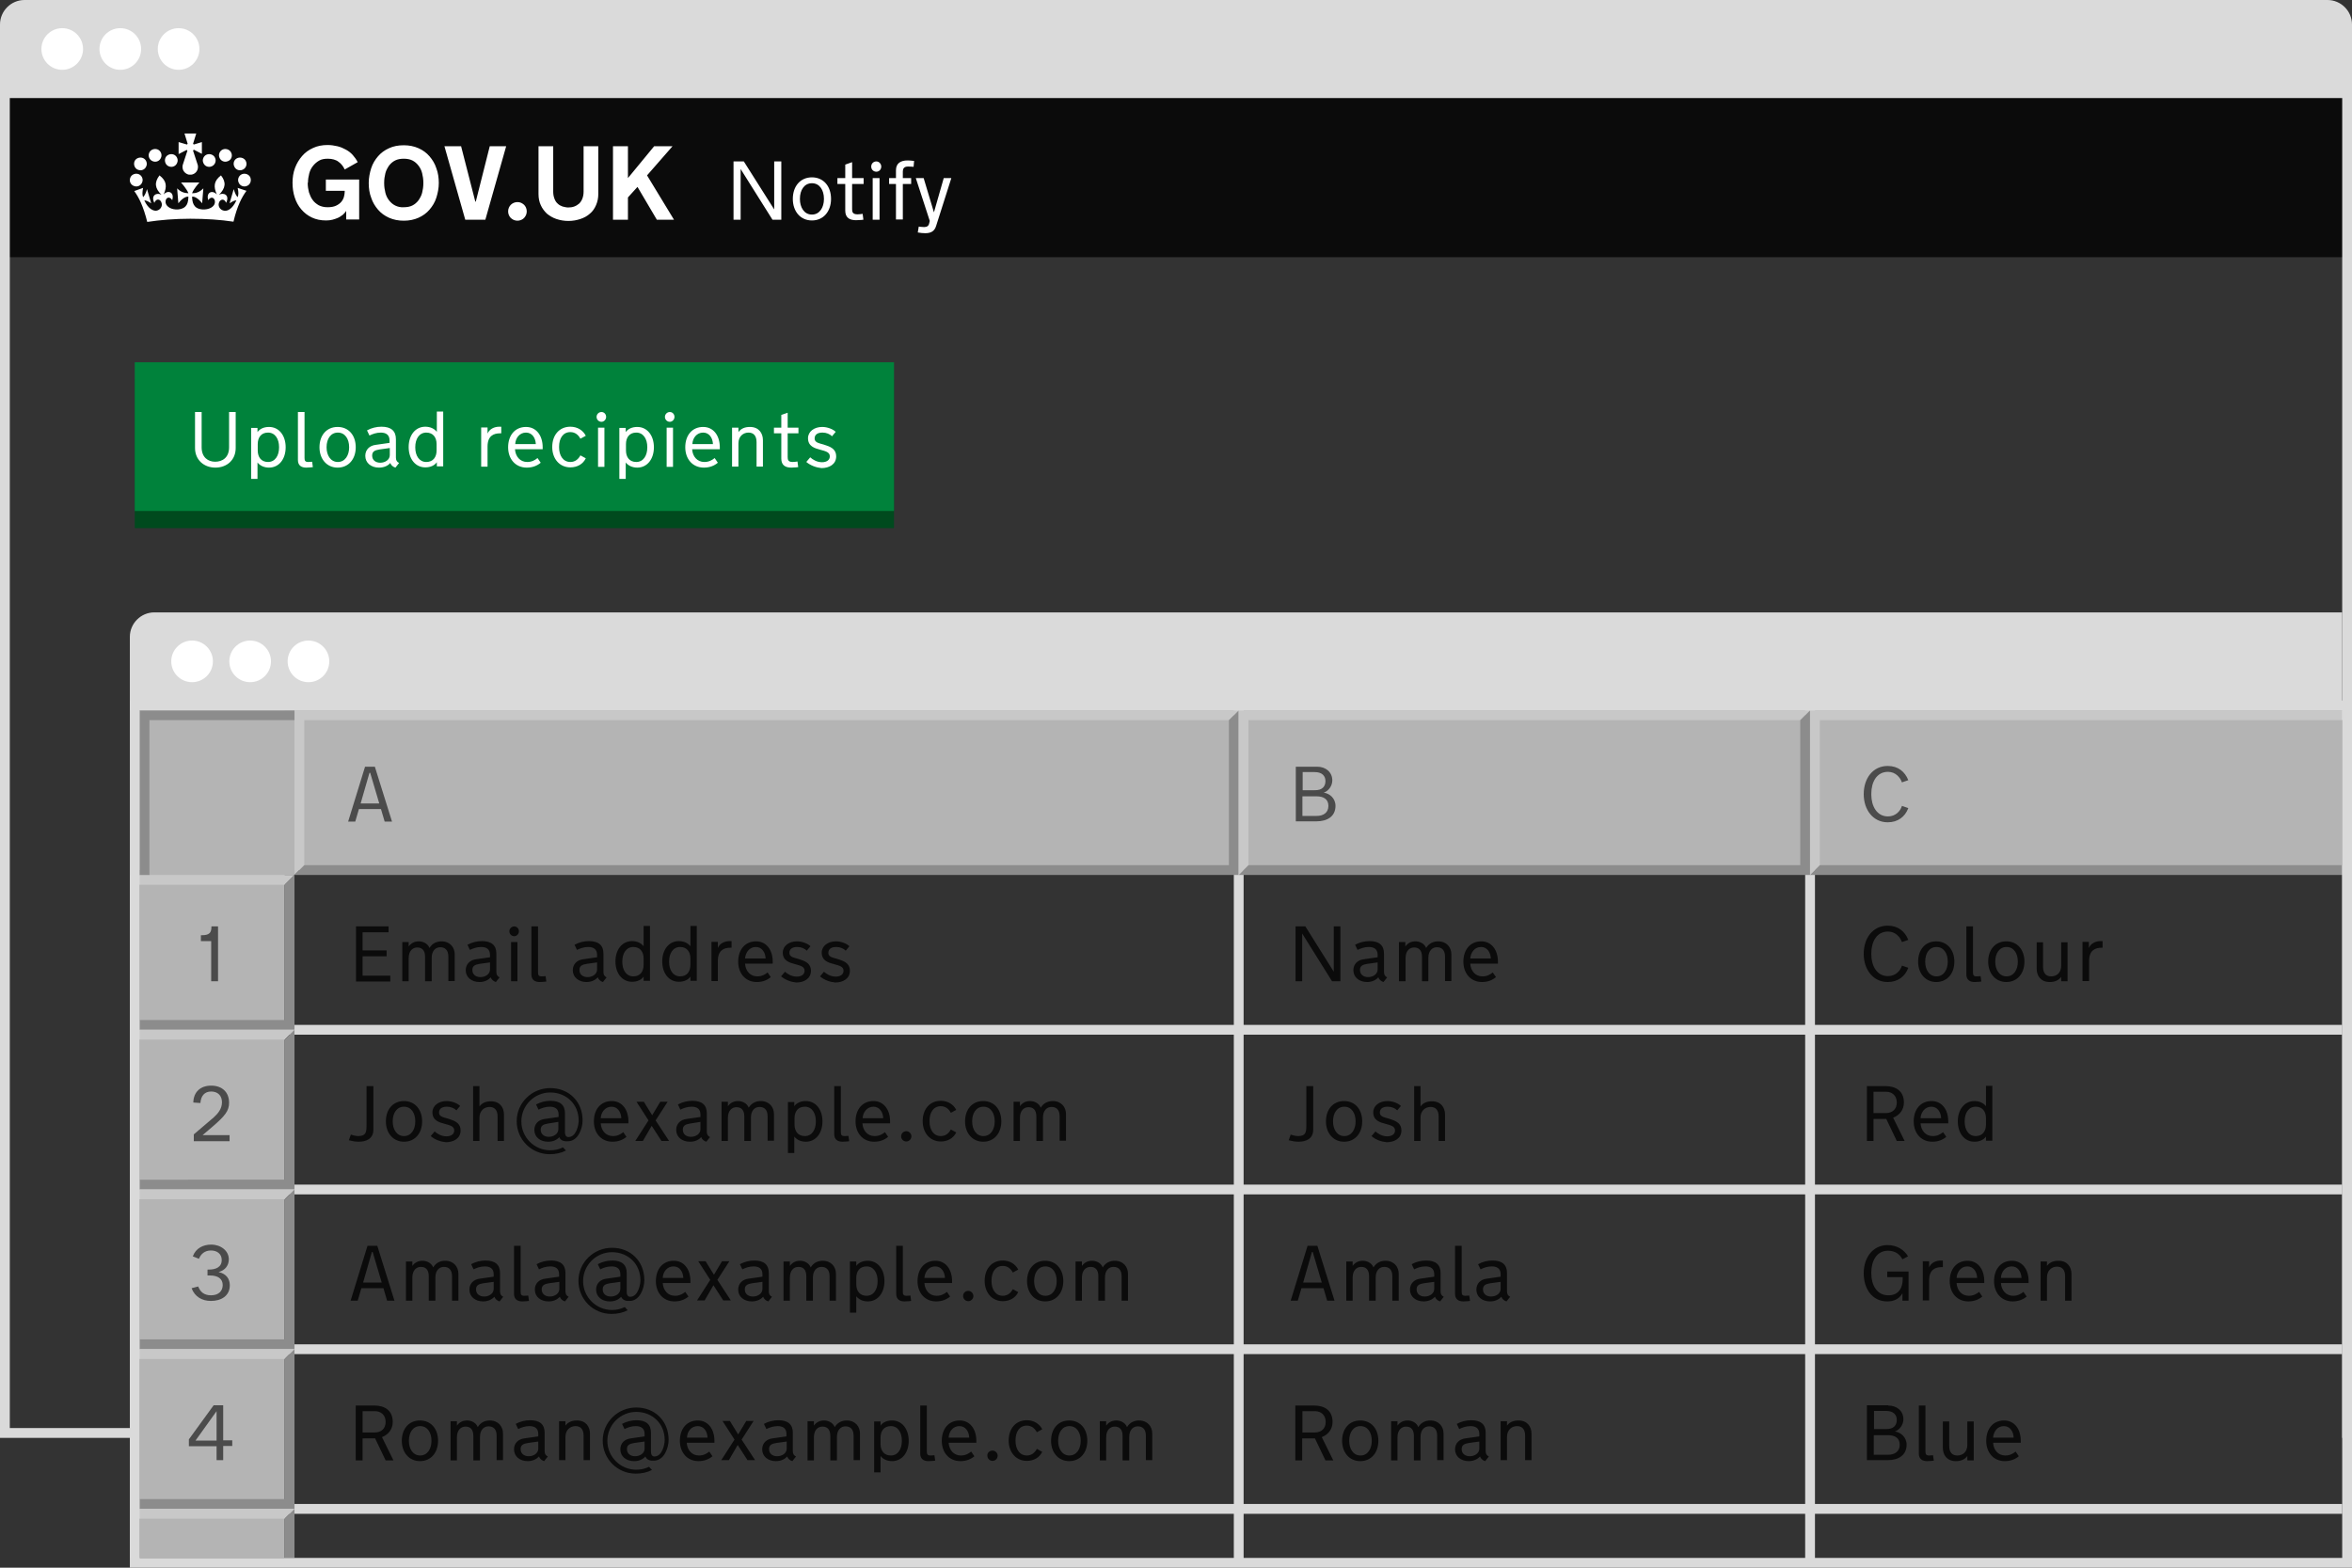 <svg id="Layer_1" xmlns="http://www.w3.org/2000/svg" viewBox="0 0 960 640"><rect x="0" y="0" width="960" height="640" fill="#333333" stroke="none"/><style>.st0{fill:#B4B4B4;} .st1{fill:none;stroke:#DADADA;stroke-width:4;stroke-miterlimit:10;} .st2{fill:#DADADA;} .st3{fill:#FFFFFF;} .st4{fill:#0B0B0B;} .st5{fill:#004A1E;} .st6{fill:#00823B;} .st7{fill:#4B4B4B;} .st8{fill:#C8C8C8;} .st9{fill:#8C8C8C;}</style><path class="st0" d="M113.6 352.9h6.6v4.3h-6.6z"/><path class="st0" d="M57 290.2h59.2V636H57z"/><path class="st0" d="M57 290h899v65.2H57z"/><path class="st1" d="M57 420.4h899M505.6 287.8v350.4m233.2-350.4v350.4M57 485.6h899m0 130.4H57m0-65.2h899"/><path class="st2" d="M0 40V10C0 4.5 4.5 0 10 0h940c5.5 0 10 4.5 10 10v30"/><circle class="st3" cx="25.4" cy="20" r="8.5"/><circle class="st3" cx="49.1" cy="20" r="8.5"/><circle class="st3" cx="72.9" cy="20" r="8.5"/><path class="st4" d="M1 40h958v65H1z"/><path class="st3" d="M267 59.7l-10.7 13v-13h-6.1v30h6.1v-9.1l3.9-4.3 7.9 13.4h7l-11-18.1 10.4-11.9zm-37.4 24.6c-.8-.3-1.4-.6-2-1.2-.6-.5-1-1.2-1.3-2-.3-.8-.5-1.7-.5-2.8V59.7h-6v19.5c0 1.7.3 3.2.9 4.5.6 1.4 1.5 2.5 2.5 3.5 1.1.9 2.4 1.7 3.9 2.2 1.5.5 3.1.8 4.9.8 1.8 0 3.4-.3 4.9-.8 1.5-.5 2.8-1.2 3.9-2.2 1.1-.9 1.9-2.1 2.5-3.5.6-1.4.9-2.9.9-4.5V59.7h-6v18.6c0 1.1-.2 2-.5 2.8-.3.8-.8 1.5-1.3 2-.6.5-1.2.9-2 1.2-.8.3-1.6.4-2.5.4-.7 0-1.5-.2-2.3-.4m-21.9 3.5c.2.5.5.9.8 1.2.3.3.8.6 1.2.8.5.2 1 .3 1.5.3s1-.1 1.5-.3c.5-.2.9-.5 1.2-.8.3-.3.6-.8.8-1.2.2-.5.3-1 .3-1.5s-.1-1-.3-1.5c-.2-.5-.5-.9-.8-1.2-.3-.3-.8-.6-1.2-.8-.5-.2-.9-.3-1.5-.3-.5 0-1 .1-1.5.3-.5.2-.9.5-1.2.8-.3.3-.6.7-.8 1.2-.2.5-.3.9-.3 1.5s.1 1 .3 1.5m-9.6 1.9l8.5-30h-6.7l-5.7 22.6h-.2l-5.8-22.6h-6.8l8.5 30zm-36.8-5.8c-1-.5-1.8-1.2-2.5-2.1-.7-.9-1.2-1.9-1.5-3.1-.3-1.2-.5-2.5-.5-3.9v-.2c0-1.4.2-2.7.5-3.9.3-1.2.9-2.2 1.5-3.1.7-.9 1.5-1.6 2.5-2.1s2.2-.7 3.5-.7c1.3 0 2.5.2 3.5.7 1 .5 1.8 1.2 2.5 2.1.7.9 1.2 1.9 1.5 3.1.3 1.2.5 2.5.5 3.9v.2c0 1.4-.2 2.7-.5 3.9-.3 1.2-.9 2.2-1.5 3.1-.7.9-1.5 1.6-2.5 2.1s-2.2.7-3.5.7c-1.3.1-2.5-.2-3.5-.7m-2.5-23.4c-1.8.8-3.3 1.9-4.5 3.3-1.2 1.4-2.2 3-2.8 4.9-.6 1.9-1 3.9-1 6 0 2.2.3 4.2 1 6 .6 1.9 1.6 3.5 2.8 4.9 1.2 1.4 2.7 2.5 4.5 3.3 1.8.8 3.8 1.2 6 1.2s4.2-.4 6-1.2c1.8-.8 3.3-1.9 4.5-3.3 1.2-1.4 2.2-3 2.8-4.9.6-1.9 1-3.9 1-6s-.3-4.2-1-6c-.6-1.9-1.6-3.5-2.8-4.9-1.2-1.4-2.7-2.5-4.5-3.3-1.8-.8-3.8-1.2-6-1.2-2.3 0-4.3.4-6 1.2m-33.1 14.1c0-1.3.2-2.5.5-3.7.3-1.2.8-2.2 1.5-3.1.7-.9 1.5-1.6 2.5-2.2 1-.6 2.2-.8 3.6-.8.9 0 1.7.1 2.4.3.7.2 1.4.5 1.9.9.6.4 1.1.9 1.5 1.4.4.5.8 1.1 1.1 1.8l5.3-3c-.5-1-1.2-2-2-2.9-.8-.9-1.7-1.6-2.8-2.2-1.1-.6-2.2-1.1-3.5-1.4-1.3-.3-2.6-.5-4-.5-2.2 0-4.2.4-5.9 1.2-1.8.8-3.3 1.9-4.5 3.3-1.2 1.4-2.2 3-2.9 4.9-.7 1.9-1 3.9-1 6 0 2.2.3 4.2.9 6 .6 1.9 1.5 3.5 2.7 4.9 1.2 1.4 2.6 2.5 4.3 3.3 1.7.8 3.6 1.2 5.8 1.2.9 0 1.8-.1 2.6-.3.8-.2 1.6-.5 2.3-.8.7-.3 1.3-.8 1.9-1.2.6-.5 1-1 1.4-1.6v3.5h5.3V73.3H133v4.6h7.7v.3c0 .6-.1 1.3-.3 2.1-.2.8-.6 1.5-1.1 2.1-.5.6-1.3 1.2-2.2 1.6-.9.4-2 .6-3.4.6s-2.6-.3-3.6-.8c-1-.6-1.9-1.3-2.5-2.2-.7-.9-1.1-2-1.5-3.1-.3-1.2-.5-2.4-.5-3.7v-.2zm-63.4-8.8c1.4.6 2.9-.1 3.4-1.4.6-1.3-.1-2.9-1.4-3.4-1.3-.5-2.9.1-3.4 1.4-.6 1.3.1 2.9 1.4 3.4m-6 3.5c1.4.6 2.9-.1 3.4-1.4.6-1.3-.1-2.9-1.4-3.4-1.3-.5-2.9.1-3.4 1.4-.5 1.3.1 2.9 1.4 3.4m-1.7 6.6c1.4.6 2.9-.1 3.4-1.4.6-1.3-.1-2.9-1.4-3.4-1.3-.5-2.9.1-3.4 1.4-.6 1.4.1 2.9 1.4 3.4m14.3-8c1.4.6 2.9-.1 3.4-1.4.6-1.3-.1-2.9-1.4-3.4-1.3-.5-2.9.1-3.4 1.4-.5 1.3.1 2.9 1.4 3.4M93 65.8c-1.4.6-2.9-.1-3.4-1.4-.6-1.3.1-2.9 1.4-3.4 1.3-.5 2.9.1 3.4 1.4.6 1.3 0 2.9-1.4 3.4m6 3.5c-1.4.6-2.9-.1-3.4-1.4-.6-1.3 0-2.9 1.4-3.4 1.3-.5 2.9.1 3.4 1.4.6 1.3-.1 2.9-1.4 3.4m1.8 6.6c-1.4.6-2.9-.1-3.4-1.4-.6-1.3.1-2.9 1.4-3.4 1.3-.5 2.9.1 3.4 1.4.5 1.4-.1 2.9-1.4 3.4m-14.4-8c-1.4.6-2.9-.1-3.4-1.4-.6-1.3.1-2.9 1.4-3.4 1.3-.5 2.9.1 3.4 1.4.6 1.3-.1 2.9-1.4 3.4m-7.3-6.8l3.3 1.7V58l-3.3 1-.3-.3 1.3-4.2h-4.8l1.3 4.2-.3.3-3.4-1v4.9l3.3-1.7.3.3-1.9 5.8c-.1.3-.1.6-.1.9 0 1.6 1.2 2.8 2.6 3.1h1c1.5-.2 2.7-1.5 2.7-3.1 0-.3 0-.6-.1-.9l-1.9-5.8c0-.1.2-.2.3-.4m-1.4 28.2c6.3 0 12.3.4 17.6 1.2 1.5-6.4 3.4-10 5.3-12.6L97 76.7c.4 1.8.4 2.7 0 3.8-.6-.6-1.1-1.6-1.6-3.3L93.7 83c1.1-.7 1.9-1.2 2.8-1.2-1.7 3.6-3.7 4.5-5.1 4.2-1.6-.3-2.4-1.8-2.1-3 .4-1.7 2.2-2.2 3-.2 1.6-3.3-1.1-4.3-2.9-3.3 2.7-2.7 3-5.1.8-7.9-3 2.3-3.1 4.6-1.7 7.8-1.8-2-4.5-.9-3.5 2.3 1.3-2 3-.7 2.7 1.1-.2 1.6-2.4 2.9-5.1 2.7-3.8-.3-4.1-3-4.2-5.2.9-.2 2.6.7 4.1 2.7l.5-6.1c-1.6 1.6-3 2-4.6 2 .5-1.7 3-4.4 3-4.4h-7.5s2.4 2.7 3 4.4c-1.6-.1-3-.4-4.6-2l.5 6.1c1.5-2 3.2-2.9 4.1-2.7-.1 2.2-.3 4.8-4.2 5.2-2.7.2-4.8-1.1-5.1-2.7-.3-1.9 1.4-3.1 2.7-1.1 1-3.3-1.8-4.3-3.5-2.3 1.4-3.2 1.3-5.5-1.7-7.8-2.2 2.9-1.9 5.3.8 7.9-1.8-1-4.5.1-2.9 3.3.8-2 2.6-1.6 3 .2.3 1.2-.5 2.7-2.1 3-1.3.2-3.4-.7-5-4.2.9 0 1.7.5 2.8 1.2L60 77.2c-.4 1.6-1 2.7-1.6 3.3-.4-1.2-.3-2 0-3.8L54.8 78c1.9 2.6 3.7 6.2 5.3 12.6 5.3-.8 11.2-1.3 17.6-1.3M302.3 69v20.7h-2.9V65.9h4.2L316 85.5V65.9h2.9v23.8h-3.6l-13-20.7zm36.9 12.2c0 5.1-3.1 8.8-7.8 8.8-4.7 0-7.8-3.7-7.8-8.8 0-5.2 3.1-8.8 7.8-8.8 4.7 0 7.8 3.6 7.8 8.8zm-2.9.1v-.2c0-3.4-1.7-6.3-4.9-6.3s-4.9 2.9-4.9 6.3v.2c0 3.3 1.7 6.3 4.9 6.3s4.9-3 4.9-6.3zm11.5 4.1c0 1.1.2 2.1 2.2 2.1.5 0 1.6-.1 2.1-.2l.3 2.4s-1.6.2-3 .2c-2.7 0-4.4-1.1-4.4-3.9V75.1h-3.2v-2.4h3.2v-5.5l2.8-1v6.5h4.7v2.4h-4.7v10.3zm9.9-19.5c1.1 0 2 1 2 2.1 0 1.2-.9 2.1-2 2.1-1.2 0-2.1-.9-2.1-2.1 0-1.2.9-2.1 2.1-2.1zm1.3 23.8h-2.8v-17h2.8v17zm9.5-17h3.4v2.4h-3.4v14.5h-2.8V75.1h-2.8v-2.4h2.8v-3.2c0-2.9 2-4 4.7-4 1.4 0 2.3.2 2.7.2l-.2 2.4c-.6-.1-1.9-.1-2.4-.1-1.6 0-2 1-2 2v2.7zm5.3 0h3.2l4.2 14 4-14h3.1l-6.2 19.5c-.7 2.4-2.4 3-4.5 3-.9 0-1.9-.1-3-.3l.4-2.4s1.2.2 2.2.2c1.2 0 1.9-.5 2.1-1.7l.2-.8-5.7-17.5z"/><path class="st5" d="M55 154.9h309.9v60.7H55z"/><path class="st6" d="M55 147.9h309.9v60.7H55z"/><path class="st3" d="M93.5 182.6v-14.4h2.7v14.7c0 4.9-3.6 8-8.3 8-4.6 0-8.3-3.1-8.3-8v-14.7h2.7v14.4c0 4.2 2.7 5.9 5.5 5.9 3 0 5.7-1.7 5.7-5.9zm11.6-8v1.8c.9-1.3 2.6-2.1 4.7-2.1 4.1 0 6.8 3.5 6.8 8.3 0 4.8-2.7 8.3-6.8 8.3-2 0-3.7-.8-4.7-2.1v6.7h-2.6v-20.8h2.6zm8.8 7.9c0-3.3-1.6-5.9-4.5-5.9-2.8 0-4.2 2-4.2 4.7v2.6c0 2.7 1.4 4.7 4.2 4.7 2.9 0 4.5-2.6 4.5-5.9v-.2zm7.8-14.3h2.6V187c0 1.1.3 1.6 1.5 1.6.7 0 1.2-.1 1.6-.1l.3 2.2s-1.5.2-2.7.2c-1.9 0-3.4-.8-3.4-3.1v-19.6zm23.5 14.4c0 4.8-2.9 8.3-7.4 8.3-4.4 0-7.4-3.5-7.4-8.3 0-4.9 2.9-8.3 7.4-8.3s7.4 3.4 7.4 8.3zm-2.7.1v-.2c0-3.2-1.6-5.9-4.6-5.9-3 0-4.6 2.7-4.6 5.9v.2c0 3.1 1.6 5.9 4.6 5.9 3 0 4.6-2.8 4.6-5.9zm12.2 8.2c-3.2 0-5.6-1.9-5.6-4.8 0-2.5 1.7-4.2 4.3-4.5l5.6-.8v-1c0-2.4-1.6-3.2-3.6-3.2-1.8 0-3.4.6-4.6 1.2l-1-2.1c1.8-1 3.9-1.5 5.9-1.5 3.9 0 5.9 1.7 5.9 5.1v7.5c0 1.1.4 1.8 1.3 2.2l-1.5 1.9c-1-.3-1.8-1-2.1-1.9-.8 1-2.4 1.9-4.6 1.9zm.1-7.4c-1.8.3-2.9.8-2.9 2.5 0 1.9 1.5 2.9 3.3 2.9 2 0 3.9-1.2 3.9-3.1v-2.9l-4.3.6zm23.5 5.2c-.9 1.3-2.6 2.1-4.7 2.1-4.1 0-6.8-3.5-6.8-8.3 0-4.8 2.7-8.3 6.8-8.3 2 0 3.7.8 4.7 2.1V168h2.6v22.4h-2.6v-1.7zm-8.8-6c0 3.3 1.6 5.9 4.5 5.9 2.8 0 4.2-2 4.2-4.7v-2.6c0-2.7-1.4-4.7-4.2-4.7-2.9 0-4.5 2.6-4.5 5.9v.2zm35-5.8h-.4c-2.7 0-5.1 1.1-5.1 5.4v8.2h-2.6v-16h2.6v2.5c.8-1.9 2.8-2.8 4.8-2.8h.8v2.7zm5.7 6.5c.2 3 2.1 5.2 5 5.2 1.8 0 3.1-.7 4.2-1.6l1.3 1.9c-1.4 1.2-3.3 2-5.7 2-4.6 0-7.6-3.5-7.6-8.3 0-4.9 2.8-8.3 7.3-8.3 4.2 0 6.8 3.5 6.8 8.3v.8h-11.3zm.1-2.1h8.4c-.1-2.5-1.5-4.7-4-4.7-2.6 0-4.3 2.2-4.4 4.7zm17.9 1.4c0 3.2 1.6 5.9 4.6 5.9 2 0 3.3-1.2 4.1-2.7l2.2 1.2c-1.1 2.3-3.4 3.7-6.3 3.7-4.4 0-7.4-3.5-7.4-8.3 0-4.9 2.9-8.3 7.4-8.3 2.9 0 5.2 1.5 6.3 3.7l-2.2 1.2c-.8-1.5-2.1-2.7-4.1-2.7-3.1 0-4.6 2.7-4.6 5.9v.4zm17.3-14.5c1.1 0 1.9.9 1.9 2s-.9 2-1.9 2c-1.1 0-2-.9-2-2s.9-2 2-2zm1.2 22.4h-2.6v-16h2.6v16zm8.7-16v1.8c.9-1.3 2.6-2.1 4.7-2.1 4.1 0 6.8 3.5 6.8 8.3 0 4.8-2.7 8.3-6.8 8.3-2 0-3.7-.8-4.7-2.1v6.7h-2.6v-20.8h2.6zm8.8 7.9c0-3.3-1.6-5.9-4.5-5.9-2.8 0-4.2 2-4.2 4.7v2.6c0 2.7 1.4 4.7 4.2 4.7 2.9 0 4.5-2.6 4.5-5.9v-.2zm9.2-14.3c1.1 0 1.9.9 1.9 2s-.9 2-1.9 2c-1.1 0-2-.9-2-2s.9-2 2-2zm1.3 22.4h-2.6v-16h2.6v16zm7.8-7.2c.2 3 2.1 5.2 5 5.2 1.8 0 3.1-.7 4.2-1.6l1.3 1.9c-1.4 1.2-3.3 2-5.7 2-4.6 0-7.6-3.5-7.6-8.3 0-4.9 2.8-8.3 7.3-8.3 4.2 0 6.8 3.5 6.8 8.3v.8h-11.3zm.1-2.1h8.4c-.1-2.5-1.5-4.7-4-4.7-2.6 0-4.3 2.2-4.4 4.7zm16.2-6.7h2.6v1.8c1.1-1.5 2.7-2.1 4.7-2.1 3.6 0 5.3 2.5 5.3 5.4v10.8h-2.6v-10c0-2.8-1.4-3.9-3.3-3.9-2 0-4.1 1.4-4.1 4.4v9.5h-2.6v-15.9zm22.7 12c0 1.1.2 2 2 2 .5 0 1.5-.1 2-.2l.3 2.3s-1.5.2-2.8.2c-2.5 0-4.1-1-4.1-3.7v-10.3h-3v-2.3h3v-5.2l2.6-.9v6.1h4.4v2.3h-4.4v9.7zm7.6 2l1.6-1.9c1 .9 2.7 2 4.8 2 1.8 0 3.2-.8 3.2-2.4 0-1.7-1.7-2.1-3.9-2.7-2.3-.6-5-1.4-5-4.7 0-2.7 2.5-4.6 5.8-4.6 2.1 0 4.4.9 5.5 2l-1.5 1.8c-.9-.9-2.3-1.5-3.9-1.5-2.1 0-3.2.9-3.2 2.4 0 1.2.9 1.7 2.3 2.1.8.2 1.8.5 2.6.8 2.1.7 3.9 1.8 3.9 4.4 0 3.3-2.9 4.8-6 4.8-2.1-.2-4.4-1-6.2-2.5z"/><path class="st4" d="M145.2 378.2h13.4v2.4H148v7.4h9.8v2.4H148v7.9h11.3v2.4h-14v-22.5zm30.9 22.4h-2.6v-10c0-2.8-1.4-3.8-3.2-3.8-1.8 0-3.5 1.3-3.5 4.4v9.4h-2.6v-16h2.6v1.8c1.1-1.5 2.5-2.1 4.2-2.1 1.4 0 3.5.7 4.3 2.7 1.2-2 3.1-2.7 4.9-2.7 3.5 0 5.4 2.5 5.4 5.3v10.9H183v-10c0-2.8-1.5-3.8-3.3-3.8-1.8 0-3.5 1.3-3.5 4.4v9.5zm19.6.3c-3.2 0-5.6-1.9-5.6-4.8 0-2.5 1.7-4.2 4.3-4.5l5.6-.8v-1c0-2.4-1.6-3.2-3.6-3.2-1.8 0-3.4.6-4.6 1.2l-1-2.1c1.8-1 3.9-1.5 5.9-1.5 3.9 0 5.9 1.7 5.9 5.1v7.5c0 1.1.4 1.8 1.3 2.2l-1.5 1.9c-1-.3-1.8-1-2.1-1.9-.9 1-2.4 1.9-4.6 1.9zm0-7.4c-1.8.3-2.9.8-2.9 2.5 0 1.9 1.5 2.9 3.3 2.9 2 0 3.9-1.2 3.9-3.1v-2.9l-4.3.6zm14.2-15.3c1.1 0 1.9.9 1.9 2s-.9 2-1.9 2c-1.1 0-2-.9-2-2s.9-2 2-2zm1.3 22.4h-2.6v-16h2.6v16zm5.8-22.4h2.6V397c0 1.1.3 1.6 1.5 1.6.7 0 1.2-.1 1.6-.1l.3 2.2s-1.5.2-2.7.2c-1.9 0-3.4-.8-3.4-3.1v-19.6zm22.4 22.7c-3.2 0-5.6-1.9-5.6-4.8 0-2.5 1.7-4.2 4.3-4.5l5.6-.8v-1c0-2.4-1.6-3.2-3.6-3.2-1.8 0-3.4.6-4.6 1.2l-1-2.1c1.8-1 3.9-1.5 5.9-1.5 3.9 0 5.9 1.7 5.9 5.1v7.5c0 1.1.4 1.8 1.3 2.2l-1.5 1.9c-1-.3-1.8-1-2.1-1.9-.9 1-2.5 1.9-4.6 1.9zm0-7.4c-1.8.3-2.9.8-2.9 2.5 0 1.9 1.5 2.9 3.3 2.9 2 0 3.9-1.2 3.9-3.1v-2.9l-4.3.6zm23.3 5.2c-.9 1.3-2.6 2.1-4.7 2.1-4.1 0-6.8-3.5-6.8-8.3 0-4.8 2.7-8.3 6.8-8.3 2 0 3.7.8 4.7 2.1V378h2.6v22.4h-2.6v-1.7zm-8.7-6c0 3.3 1.6 5.9 4.5 5.9 2.8 0 4.2-2 4.2-4.7v-2.6c0-2.7-1.4-4.7-4.2-4.7-2.9 0-4.5 2.6-4.5 5.9v.2zm27.8 6c-.9 1.3-2.6 2.1-4.7 2.1-4.1 0-6.8-3.5-6.8-8.3 0-4.8 2.7-8.3 6.8-8.3 2 0 3.7.8 4.7 2.1V378h2.6v22.4h-2.6v-1.7zm-8.7-6c0 3.3 1.6 5.9 4.5 5.9 2.8 0 4.2-2 4.2-4.7v-2.6c0-2.7-1.4-4.7-4.2-4.7-2.9 0-4.5 2.6-4.5 5.9v.2zm25.4-5.8h-.4c-2.7 0-5.1 1.1-5.1 5.4v8.2h-2.6v-16h2.6v2.5c.8-1.9 2.8-2.8 4.8-2.8h.8v2.7zm5.6 6.5c.2 3 2.1 5.2 5 5.2 1.8 0 3.1-.7 4.2-1.6l1.3 1.9c-1.4 1.2-3.3 2-5.7 2-4.6 0-7.6-3.5-7.6-8.3 0-4.9 2.8-8.3 7.3-8.3 4.2 0 6.8 3.5 6.8 8.3v.8h-11.3zm0-2.1h8.4c-.1-2.5-1.5-4.7-4-4.7-2.6 0-4.2 2.2-4.4 4.7zm14.7 7.3l1.6-1.9c1 .9 2.7 2 4.8 2 1.8 0 3.2-.8 3.2-2.4 0-1.7-1.7-2.1-3.9-2.7-2.3-.6-5-1.4-5-4.7 0-2.7 2.5-4.6 5.8-4.6 2.1 0 4.4.9 5.5 2l-1.5 1.8c-.9-.9-2.3-1.5-3.9-1.5-2.1 0-3.2.9-3.2 2.4 0 1.2.9 1.7 2.3 2.1.8.2 1.8.5 2.6.8 2.1.7 3.9 1.8 3.9 4.4 0 3.3-2.9 4.8-6 4.8-2.1-.2-4.4-1-6.2-2.5zm15.9 0l1.6-1.9c1 .9 2.7 2 4.8 2 1.8 0 3.2-.8 3.2-2.4 0-1.7-1.7-2.1-3.9-2.7-2.3-.6-5-1.4-5-4.7 0-2.7 2.5-4.6 5.8-4.6 2.1 0 4.4.9 5.5 2l-1.5 1.8c-.9-.9-2.3-1.5-3.9-1.5-2.1 0-3.2.9-3.2 2.4 0 1.2.9 1.7 2.3 2.1.8.2 1.8.5 2.6.8 2.1.7 3.9 1.8 3.9 4.4 0 3.3-2.9 4.8-6 4.8-2.1-.2-4.5-1-6.2-2.5zm196.8-17.5v19.5h-2.7v-22.4h4l11.6 18.5v-18.5h2.7v22.4h-3.4l-12.2-19.5zm26.5 19.8c-3.2 0-5.6-1.9-5.6-4.8 0-2.5 1.7-4.2 4.3-4.5l5.6-.8v-1c0-2.4-1.6-3.2-3.6-3.2-1.8 0-3.4.6-4.6 1.2l-1-2.1c1.8-1 3.9-1.5 5.9-1.5 3.9 0 5.9 1.7 5.9 5.1v7.5c0 1.1.4 1.8 1.3 2.2l-1.5 1.9c-1-.3-1.8-1-2.1-1.9-.9 1-2.5 1.9-4.6 1.9zm0-7.4c-1.8.3-2.9.8-2.9 2.5 0 1.9 1.5 2.9 3.3 2.9 2 0 3.9-1.2 3.9-3.1v-2.9l-4.3.6zm25 7.1h-2.6v-10c0-2.8-1.4-3.8-3.2-3.8-1.8 0-3.5 1.3-3.5 4.4v9.4H571v-16h2.6v1.8c1.1-1.5 2.5-2.1 4.2-2.1 1.4 0 3.5.7 4.3 2.7 1.2-2 3.1-2.7 4.9-2.7 3.5 0 5.4 2.5 5.4 5.3v10.9h-2.6v-10c0-2.8-1.5-3.8-3.3-3.8-1.8 0-3.5 1.3-3.5 4.4v9.5zm17.1-7.2c.2 3 2.1 5.2 5 5.2 1.8 0 3.1-.7 4.2-1.6l1.3 1.9c-1.4 1.2-3.3 2-5.7 2-4.6 0-7.6-3.5-7.6-8.3 0-4.9 2.8-8.3 7.3-8.3 4.2 0 6.8 3.5 6.8 8.3v.8h-11.3zm0-2.1h8.4c-.1-2.5-1.5-4.7-4-4.7-2.6 0-4.2 2.2-4.4 4.7zm170.4-13.4c4.2 0 7 2.3 8.4 5.8l-2.6.9c-.7-2-2.6-4.3-5.7-4.3-4.7 0-6.8 4.3-6.8 8.9v.4c0 4.6 2.2 8.9 6.8 8.9 3.1 0 5.1-2.2 5.7-4.3l2.6.9c-1.3 3.5-4.2 5.8-8.4 5.8-6 0-9.8-5.1-9.8-11.5s3.7-11.5 9.8-11.5zm27.2 14.7c0 4.8-2.9 8.3-7.4 8.3-4.4 0-7.4-3.5-7.4-8.3 0-4.9 2.9-8.3 7.4-8.3 4.4 0 7.4 3.4 7.4 8.3zm-2.7.1v-.2c0-3.2-1.6-5.9-4.6-5.9-3 0-4.6 2.7-4.6 5.9v.2c0 3.1 1.6 5.9 4.6 5.9 3 0 4.6-2.8 4.6-5.9zm7.7-14.5h2.6V397c0 1.1.3 1.6 1.5 1.6.7 0 1.2-.1 1.6-.1l.3 2.2s-1.5.2-2.7.2c-1.9 0-3.4-.8-3.4-3.1v-19.6zm23.6 14.4c0 4.8-2.9 8.3-7.4 8.3-4.4 0-7.4-3.5-7.4-8.3 0-4.9 2.9-8.3 7.4-8.3s7.4 3.4 7.4 8.3zm-2.7.1v-.2c0-3.2-1.6-5.9-4.6-5.9-3 0-4.6 2.7-4.6 5.9v.2c0 3.1 1.6 5.9 4.6 5.9 3 0 4.6-2.8 4.6-5.9zm20.3 7.9h-2.6v-1.8c-1.1 1.5-2.7 2.1-4.7 2.1-3.6 0-5.3-2.5-5.3-5.4v-10.8h2.6v10c0 2.8 1.4 3.9 3.3 3.9 2.2 0 4.1-1.4 4.1-4.4v-9.5h2.6v15.9zm14.3-13.7h-.4c-2.7 0-5.1 1.1-5.1 5.4v8.2H850v-16h2.6v2.5c.8-1.9 2.8-2.8 4.8-2.8h.8v2.7z"/><path class="st7" d="M155.5 330.3h-9l-1.5 5.1h-2.9L149 313h4l7 22.4h-3l-1.5-5.1zm-8.3-2.3h7.6l-3.7-12.5h-.3l-3.6 12.5zm390.4-15c3.5 0 6.2 2.2 6.2 5.6 0 2.2-1.5 4.3-3.5 5 2.3.3 4.8 2.2 4.8 5.4 0 4.4-3.5 6.3-7.7 6.3h-8.5V313h8.7zm3.4 5.9c0-2-1.2-3.7-4.4-3.7h-4.9v7.4h4.9c3.1.1 4.4-1.6 4.4-3.7zm-3.6 6.2h-5.8v8h5.8c2.6 0 4.8-1.2 4.8-4.1 0-2.9-2.2-3.9-4.8-3.9zm233.1-12.4c4.2 0 7 2.3 8.4 5.8l-2.6.9c-.7-2-2.6-4.3-5.7-4.3-4.7 0-6.8 4.3-6.8 8.9v.4c0 4.6 2.2 8.9 6.8 8.9 3.1 0 5.1-2.2 5.7-4.3l2.6.9c-1.3 3.5-4.2 5.8-8.4 5.8-6 0-9.8-5.1-9.8-11.5s3.7-11.5 9.8-11.5z"/><path class="st4" d="M143.2 463.2s1.8.6 2.9.6c3.2 0 3.5-1.4 3.5-4.4v-16h2.8v17.8c0 3.7-2.9 4.9-6 4.9-1.4 0-2.8-.3-4-.6l.8-2.3zm29.1-5.4c0 4.8-2.9 8.3-7.4 8.3-4.4 0-7.4-3.5-7.4-8.3 0-4.9 2.9-8.3 7.4-8.3 4.4 0 7.4 3.4 7.4 8.3zm-2.8.1v-.2c0-3.2-1.6-5.9-4.6-5.9-3 0-4.6 2.7-4.6 5.9v.2c0 3.1 1.6 5.9 4.6 5.9 3 0 4.6-2.8 4.6-5.9zm6.3 5.9l1.6-1.9c1 .9 2.7 2 4.8 2 1.8 0 3.2-.8 3.2-2.4 0-1.7-1.7-2.1-3.9-2.7-2.3-.6-5-1.4-5-4.7 0-2.7 2.5-4.6 5.8-4.6 2.1 0 4.4.9 5.5 2l-1.5 1.8c-.9-.9-2.3-1.5-3.9-1.5-2.1 0-3.2.9-3.2 2.4 0 1.2.9 1.7 2.3 2.1.8.2 1.8.5 2.6.8 2.1.7 3.9 1.8 3.9 4.4 0 3.3-2.9 4.8-6 4.8-2-.2-4.4-.9-6.2-2.5zm17.3-20.4h2.6v8.3c1.1-1.5 2.7-2.1 4.7-2.1 3.6 0 5.3 2.5 5.3 5.4v10.8h-2.6v-10c0-2.8-1.4-3.9-3.3-3.9-2 0-4.1 1.4-4.1 4.4v9.5h-2.6v-22.4zm35.2 20.8c-.9 1.1-2.5 1.9-4.6 1.9-3.2 0-5.6-1.9-5.6-4.8 0-2.5 1.7-4.2 4.3-4.5l5.6-.8v-1c0-2.4-1.6-3.2-3.6-3.2-1.8 0-3.4.6-4.6 1.2l-1-2.1c1.8-1 3.9-1.5 5.9-1.5 3.9 0 5.9 1.7 5.9 5.1v7.8c0 1 .4 1.9 1.4 1.9 3.3 0 4.2-5.1 4.2-6.7 0-6.8-5.1-11.5-11.6-11.5s-11.8 5.3-11.8 11.8c0 6.5 5.3 11.8 11.8 11.8 1.9 0 3.6-.4 5.2-1.2l1.2 1.3c-1.9 1-4.2 1.5-6.6 1.5-7.5 0-13.5-6-13.5-13.5s6.2-13.5 13.7-13.5c7.5 0 13.2 5.4 13.2 13.2 0 3.4-1.9 8.5-6 8.5-2.5.2-3.3-1-3.5-1.7zm-4.7-5.5c-1.8.3-2.9.8-2.9 2.5 0 1.9 1.5 2.9 3.3 2.9 2 0 3.9-1.2 3.9-3.1v-3l-4.3.7zm21.6-.1c.2 3 2.1 5.2 5 5.2 1.8 0 3.1-.7 4.2-1.6l1.3 1.9c-1.4 1.2-3.3 2-5.7 2-4.6 0-7.6-3.5-7.6-8.3 0-4.9 2.8-8.3 7.3-8.3 4.2 0 6.8 3.5 6.8 8.3v.8h-11.3zm0-2.1h8.4c-.1-2.5-1.5-4.7-4-4.7-2.6 0-4.3 2.3-4.4 4.7zm19.5.9l-4.9-7.6h3l3.4 5.5 3.3-5.5h3l-4.9 7.6 5.5 8.4H270l-4-6.2-3.6 6.2h-3.1l5.4-8.4zm16.9 8.7c-3.2 0-5.6-1.9-5.6-4.8 0-2.5 1.7-4.2 4.3-4.5l5.6-.8v-1c0-2.4-1.6-3.2-3.6-3.2-1.8 0-3.4.6-4.6 1.2l-1-2.1c1.8-1 3.9-1.5 5.9-1.5 3.9 0 5.9 1.7 5.9 5.1v7.5c0 1.1.4 1.8 1.3 2.2l-1.5 1.9c-1-.3-1.8-1-2.1-1.9-.9 1.1-2.5 1.9-4.6 1.9zm0-7.4c-1.8.3-2.9.8-2.9 2.5 0 1.9 1.5 2.9 3.3 2.9 2 0 3.9-1.2 3.9-3.1v-3l-4.3.7zm24.8 7.1h-2.6v-10c0-2.8-1.4-3.8-3.2-3.8-1.8 0-3.5 1.3-3.5 4.4v9.4h-2.6v-16h2.6v1.8c1.1-1.5 2.5-2.1 4.2-2.1 1.4 0 3.5.7 4.3 2.7 1.2-2 3.1-2.7 4.9-2.7 3.5 0 5.4 2.5 5.4 5.3v10.9h-2.6v-10c0-2.8-1.5-3.8-3.3-3.8-1.8 0-3.5 1.3-3.5 4.4v9.5zm17.8-16v1.8c.9-1.3 2.6-2.1 4.7-2.1 4.1 0 6.8 3.5 6.8 8.3 0 4.8-2.7 8.3-6.8 8.3-2 0-3.7-.8-4.7-2.1v6.7h-2.6v-20.8h2.6zm8.8 7.9c0-3.3-1.6-5.9-4.5-5.9-2.8 0-4.2 2-4.2 4.7v2.6c0 2.7 1.4 4.7 4.2 4.7 2.9 0 4.5-2.6 4.5-5.9v-.2zm7.6-14.3h2.6v18.8c0 1.1.3 1.6 1.5 1.6.7 0 1.2-.1 1.6-.1l.3 2.2s-1.5.2-2.7.2c-1.9 0-3.4-.8-3.4-3.1v-19.6zm11.4 15.2c.2 3 2.1 5.2 5 5.2 1.8 0 3.1-.7 4.2-1.6l1.3 1.9c-1.4 1.2-3.3 2-5.7 2-4.6 0-7.6-3.5-7.6-8.3 0-4.9 2.8-8.3 7.3-8.3 4.2 0 6.8 3.5 6.8 8.3v.8H352zm.1-2.1h8.4c-.1-2.5-1.5-4.7-4-4.7-2.6 0-4.3 2.3-4.4 4.7zm17.8 5.3c1.2 0 2.1 1 2.1 2.1 0 1.2-1 2.1-2.1 2.1-1.2 0-2.1-1-2.1-2.1s.9-2.1 2.1-2.1zm9.5-3.9c0 3.2 1.6 5.9 4.6 5.9 2 0 3.3-1.2 4.1-2.7l2.2 1.2c-1.1 2.3-3.4 3.7-6.3 3.7-4.4 0-7.4-3.5-7.4-8.3 0-4.9 2.9-8.3 7.4-8.3 2.9 0 5.2 1.5 6.3 3.7l-2.2 1.2c-.8-1.5-2.1-2.7-4.1-2.7-3.1 0-4.6 2.7-4.6 5.9v.4zm29.3-.1c0 4.8-2.9 8.3-7.4 8.3-4.4 0-7.4-3.5-7.4-8.3 0-4.9 2.9-8.3 7.4-8.3s7.4 3.4 7.4 8.3zm-2.7.1v-.2c0-3.2-1.6-5.9-4.6-5.9-3 0-4.6 2.7-4.6 5.9v.2c0 3.1 1.6 5.9 4.6 5.9 3 0 4.6-2.8 4.6-5.9zm19.6 7.9H423v-10c0-2.8-1.4-3.8-3.2-3.8-1.8 0-3.5 1.3-3.5 4.4v9.4h-2.6v-16h2.6v1.8c1.1-1.5 2.5-2.1 4.2-2.1 1.4 0 3.5.7 4.3 2.7 1.2-2 3.1-2.7 4.9-2.7 3.5 0 5.4 2.5 5.4 5.3v10.9h-2.6v-10c0-2.8-1.5-3.8-3.3-3.8-1.8 0-3.5 1.3-3.5 4.4v9.5zm101.2-2.6s1.8.6 2.9.6c3.2 0 3.5-1.4 3.5-4.4v-16h2.8v17.8c0 3.7-2.9 4.9-6 4.9-1.4 0-2.8-.3-4-.6l.8-2.3zm29.2-5.4c0 4.8-2.9 8.3-7.4 8.3-4.4 0-7.4-3.5-7.4-8.3 0-4.9 2.9-8.3 7.4-8.3s7.4 3.4 7.4 8.3zm-2.7.1v-.2c0-3.2-1.6-5.9-4.6-5.9-3 0-4.6 2.7-4.6 5.9v.2c0 3.1 1.6 5.9 4.6 5.9 3 0 4.6-2.8 4.6-5.9zm6.5 5.9l1.6-1.9c1 .9 2.7 2 4.8 2 1.8 0 3.2-.8 3.2-2.4 0-1.7-1.7-2.1-3.9-2.7-2.3-.6-5-1.4-5-4.7 0-2.7 2.5-4.6 5.8-4.6 2.1 0 4.4.9 5.5 2l-1.5 1.8c-.9-.9-2.3-1.5-3.9-1.5-2.1 0-3.2.9-3.2 2.4 0 1.2.9 1.7 2.3 2.1.8.2 1.8.5 2.6.8 2.1.7 3.9 1.8 3.9 4.4 0 3.3-2.9 4.8-6 4.8-2.1-.2-4.4-.9-6.2-2.5zm17.4-20.4h2.6v8.3c1.1-1.5 2.7-2.1 4.7-2.1 3.6 0 5.3 2.5 5.3 5.4v10.8h-2.6v-10c0-2.8-1.4-3.9-3.3-3.9-2 0-4.1 1.4-4.1 4.4v9.5h-2.6v-22.4zm184.8 0h7.6c4.2 0 7.5 2 7.5 6.7 0 2.8-1.6 5.1-4.4 6.2l4.7 9.5h-3.2l-4.3-9h-5.2v9H762v-22.4zm7.8 11c2.6 0 4.4-1.6 4.4-4.3 0-2.8-1.9-4.4-4.4-4.4h-5.1v8.7h5.1zm14.1 4.2c.2 3 2.1 5.2 5 5.2 1.8 0 3.1-.7 4.2-1.6l1.3 1.9c-1.4 1.2-3.3 2-5.7 2-4.6 0-7.6-3.5-7.6-8.3 0-4.9 2.8-8.3 7.3-8.3 4.2 0 6.8 3.5 6.8 8.3v.8h-11.3zm0-2.1h8.4c-.1-2.5-1.5-4.7-4-4.7-2.6 0-4.3 2.3-4.4 4.7zm26.7 7.5c-.9 1.3-2.6 2.1-4.7 2.1-4.1 0-6.8-3.5-6.8-8.3 0-4.8 2.7-8.3 6.8-8.3 2 0 3.7.8 4.7 2.1v-8.3h2.6v22.4h-2.6V464zm-8.7-6.1c0 3.3 1.6 5.9 4.5 5.9 2.8 0 4.2-2 4.2-4.7v-2.6c0-2.7-1.4-4.7-4.2-4.7-2.9 0-4.5 2.6-4.5 5.9v.2zm-645.4 68h-9L146 531h-2.9l6.9-22.4h4l7 22.4h-3l-1.5-5.1zm-8.3-2.3h7.6l-3.7-12.5h-.3l-3.6 12.5zm29.4 7.4H175v-10c0-2.8-1.4-3.8-3.2-3.8-1.8 0-3.5 1.3-3.5 4.4v9.4h-2.6v-16h2.6v1.8c1.1-1.5 2.5-2.1 4.2-2.1 1.4 0 3.5.7 4.3 2.7 1.2-2 3.1-2.7 4.9-2.7 3.5 0 5.4 2.5 5.4 5.3v11h-2.6v-10c0-2.8-1.5-3.8-3.3-3.8-1.8 0-3.5 1.3-3.5 4.4v9.4zm19.6.3c-3.2 0-5.6-1.9-5.6-4.8 0-2.5 1.7-4.2 4.3-4.5l5.6-.8v-1c0-2.4-1.6-3.2-3.6-3.2-1.8 0-3.4.6-4.6 1.2l-1-2.1c1.8-1 3.9-1.5 5.9-1.5 3.9 0 5.9 1.7 5.9 5.1v7.5c0 1.1.4 1.8 1.3 2.2l-1.5 1.9c-1-.3-1.8-1-2.1-1.9-.9 1-2.5 1.9-4.6 1.9zm0-7.4c-1.8.3-2.9.8-2.9 2.5 0 1.9 1.5 2.9 3.3 2.9 2 0 3.9-1.2 3.9-3.1v-2.9l-4.3.6zm12.7-15.3h2.6v18.8c0 1.1.3 1.6 1.5 1.6.7 0 1.2-.1 1.6-.1l.3 2.2s-1.5.2-2.7.2c-1.9 0-3.4-.8-3.4-3.1v-19.6zm14 22.7c-3.2 0-5.6-1.9-5.6-4.8 0-2.5 1.7-4.2 4.3-4.5l5.6-.8v-1c0-2.4-1.6-3.2-3.6-3.2-1.8 0-3.4.6-4.6 1.2l-1-2.1c1.8-1 3.9-1.5 5.9-1.5 3.9 0 5.9 1.7 5.9 5.1v7.5c0 1.1.4 1.8 1.3 2.2l-1.5 1.9c-1-.3-1.8-1-2.1-1.9-.9 1-2.4 1.9-4.6 1.9zm.1-7.4c-1.8.3-2.9.8-2.9 2.5 0 1.9 1.5 2.9 3.3 2.9 2 0 3.9-1.2 3.9-3.1v-2.9l-4.3.6zm29.5 5.5c-.9 1.1-2.5 1.9-4.6 1.9-3.2 0-5.6-1.9-5.6-4.8 0-2.5 1.7-4.2 4.3-4.5l5.6-.8v-1c0-2.4-1.6-3.2-3.6-3.2-1.8 0-3.4.6-4.6 1.2l-1-2.1c1.8-1 3.9-1.5 5.9-1.5 3.9 0 5.9 1.7 5.9 5.1v7.8c0 1 .4 1.9 1.4 1.9 3.3 0 4.2-5.1 4.2-6.7 0-6.8-5.1-11.5-11.6-11.5S238 516.5 238 523c0 6.5 5.3 11.8 11.8 11.8 1.9 0 3.6-.4 5.2-1.2l1.2 1.3c-1.9 1-4.2 1.5-6.6 1.5-7.5 0-13.5-6-13.5-13.5s6.2-13.5 13.7-13.5c7.5 0 13.2 5.4 13.2 13.2 0 3.4-1.9 8.5-6 8.5-2.4.2-3.2-1.1-3.5-1.7zm-4.6-5.5c-1.8.3-2.9.8-2.9 2.5 0 1.9 1.5 2.9 3.3 2.9 2 0 3.9-1.2 3.9-3.1v-2.9l-4.3.6zm21.6-.1c.2 3 2.1 5.2 5 5.2 1.8 0 3.1-.7 4.2-1.6l1.3 1.9c-1.4 1.2-3.3 2-5.7 2-4.6 0-7.6-3.5-7.6-8.3 0-4.9 2.8-8.3 7.3-8.3 4.2 0 6.8 3.5 6.8 8.3v.8h-11.3zm0-2.1h8.4c-.1-2.5-1.5-4.7-4-4.7-2.6 0-4.3 2.2-4.4 4.7zm19.4.8l-4.9-7.6h3l3.4 5.5 3.3-5.5h3l-4.9 7.6 5.5 8.4h-3.1l-4-6.2-3.6 6.2h-3.1l5.4-8.4zm17 8.8c-3.2 0-5.6-1.9-5.6-4.8 0-2.5 1.7-4.2 4.3-4.5l5.6-.8v-1c0-2.4-1.6-3.2-3.6-3.2-1.8 0-3.4.6-4.6 1.2l-1-2.1c1.8-1 3.9-1.5 5.9-1.5 3.9 0 5.9 1.7 5.9 5.1v7.5c0 1.1.4 1.8 1.3 2.2l-1.5 1.9c-1-.3-1.8-1-2.1-1.9-.9 1-2.5 1.9-4.6 1.9zm0-7.4c-1.8.3-2.9.8-2.9 2.5 0 1.9 1.5 2.9 3.3 2.9 2 0 3.9-1.2 3.9-3.1v-2.9l-4.3.6zm24.8 7.1h-2.6v-10c0-2.8-1.4-3.8-3.2-3.8-1.8 0-3.5 1.3-3.5 4.4v9.4h-2.6v-16h2.6v1.8c1.1-1.5 2.5-2.1 4.2-2.1 1.4 0 3.5.7 4.3 2.7 1.2-2 3.1-2.7 4.9-2.7 3.5 0 5.4 2.5 5.4 5.3v11h-2.6v-10c0-2.8-1.5-3.8-3.3-3.8-1.8 0-3.5 1.3-3.5 4.4v9.4zm17.8-16v1.8c.9-1.3 2.6-2.1 4.7-2.1 4.1 0 6.8 3.5 6.8 8.3 0 4.8-2.7 8.3-6.8 8.3-2 0-3.7-.8-4.7-2.1v6.7h-2.6V515h2.6zm8.7 7.9c0-3.3-1.6-5.9-4.5-5.9-2.8 0-4.2 2-4.2 4.7v2.6c0 2.7 1.4 4.7 4.2 4.7 2.9 0 4.5-2.6 4.5-5.9v-.2zm7.7-14.3h2.6v18.8c0 1.1.3 1.6 1.5 1.6.7 0 1.2-.1 1.6-.1l.3 2.2s-1.5.2-2.7.2c-1.9 0-3.4-.8-3.4-3.1v-19.6zm11.4 15.2c.2 3 2.1 5.2 5 5.2 1.8 0 3.1-.7 4.2-1.6l1.3 1.9c-1.4 1.2-3.3 2-5.7 2-4.6 0-7.6-3.5-7.6-8.3 0-4.9 2.8-8.3 7.3-8.3 4.2 0 6.8 3.5 6.8 8.3v.8h-11.3zm0-2.1h8.4c-.1-2.5-1.5-4.7-4-4.7-2.6 0-4.2 2.2-4.4 4.7zm17.9 5.3c1.2 0 2.1 1 2.1 2.1 0 1.2-1 2.1-2.1 2.1-1.2 0-2.1-1-2.1-2.1 0-1.2.9-2.1 2.1-2.1zm9.5-3.9c0 3.2 1.6 5.9 4.6 5.9 2 0 3.3-1.2 4.1-2.7l2.2 1.2c-1.1 2.3-3.4 3.7-6.3 3.7-4.4 0-7.4-3.5-7.4-8.3 0-4.9 2.9-8.3 7.4-8.3 2.9 0 5.2 1.5 6.3 3.7l-2.2 1.2c-.8-1.5-2.1-2.7-4.1-2.7-3.1 0-4.6 2.7-4.6 5.9v.4zm29.3-.1c0 4.8-2.9 8.3-7.4 8.3-4.4 0-7.4-3.5-7.4-8.3 0-4.9 2.9-8.3 7.4-8.3 4.4 0 7.4 3.4 7.4 8.3zm-2.7.1v-.2c0-3.2-1.6-5.9-4.6-5.9-3 0-4.6 2.7-4.6 5.9v.2c0 3.1 1.6 5.9 4.6 5.9 3 0 4.6-2.8 4.6-5.9zm19.6 7.9h-2.6v-10c0-2.8-1.4-3.8-3.2-3.8-1.8 0-3.5 1.3-3.5 4.4v9.4H439v-16h2.6v1.8c1.1-1.5 2.5-2.1 4.2-2.1 1.4 0 3.5.7 4.3 2.7 1.2-2 3.1-2.7 4.9-2.7 3.5 0 5.4 2.5 5.4 5.3v11h-2.6v-10c0-2.8-1.5-3.8-3.3-3.8-1.8 0-3.5 1.3-3.5 4.4v9.4zm89.3-5.1h-9l-1.5 5.1h-2.9l6.9-22.4h4l7 22.4h-3l-1.5-5.1zm-8.3-2.3h7.6l-3.7-12.5h-.3l-3.6 12.5zm29.5 7.4h-2.6v-10c0-2.8-1.4-3.8-3.2-3.8-1.8 0-3.5 1.3-3.5 4.4v9.4h-2.6v-16h2.6v1.8c1.1-1.5 2.5-2.1 4.2-2.1 1.4 0 3.5.7 4.3 2.7 1.2-2 3.1-2.7 4.9-2.7 3.5 0 5.4 2.5 5.4 5.3v11h-2.6v-10c0-2.8-1.5-3.8-3.3-3.8-1.8 0-3.5 1.3-3.5 4.4v9.4zm19.7.3c-3.2 0-5.6-1.9-5.6-4.8 0-2.5 1.7-4.2 4.3-4.5l5.6-.8v-1c0-2.4-1.6-3.2-3.6-3.2-1.8 0-3.4.6-4.6 1.2l-1-2.1c1.8-1 3.9-1.5 5.9-1.5 3.9 0 5.9 1.7 5.9 5.1v7.5c0 1.1.4 1.8 1.3 2.2l-1.5 1.9c-1-.3-1.8-1-2.1-1.9-.9 1-2.5 1.9-4.6 1.9zm0-7.4c-1.8.3-2.9.8-2.9 2.5 0 1.9 1.5 2.9 3.3 2.9 2 0 3.9-1.2 3.9-3.1v-2.9l-4.3.6zm12.9-15.3h2.6v18.8c0 1.1.3 1.6 1.5 1.6.7 0 1.2-.1 1.6-.1l.3 2.2s-1.5.2-2.7.2c-1.9 0-3.4-.8-3.4-3.1v-19.6zm14.2 22.7c-3.2 0-5.6-1.9-5.6-4.8 0-2.5 1.7-4.2 4.3-4.5l5.6-.8v-1c0-2.4-1.6-3.2-3.6-3.2-1.8 0-3.4.6-4.6 1.2l-1-2.1c1.8-1 3.9-1.5 5.9-1.5 3.9 0 5.9 1.7 5.9 5.1v7.5c0 1.1.4 1.8 1.3 2.2l-1.5 1.9c-1-.3-1.8-1-2.1-1.9-.9 1-2.5 1.9-4.6 1.9zm0-7.4c-1.8.3-2.9.8-2.9 2.5 0 1.9 1.5 2.9 3.3 2.9 2 0 3.9-1.2 3.9-3.1v-2.9l-4.3.6zm168.4-1.4v-1.1h-6.3v-2.3h8.7V531h-2.5v-3c-1.5 2.5-3.7 3.3-6.2 3.3-6.1 0-9.6-5.1-9.6-11.5s3.7-11.5 9.8-11.5c3.7 0 6.7 1.9 8.3 4.6l-2.3 1.2c-1.1-2.1-3-3.5-5.9-3.5-4.7 0-6.8 4.3-6.8 8.9v.4c0 4.6 2.2 8.9 6.9 8.9 4.7.1 5.9-3.8 5.9-6.3zm16.3-5.2h-.4c-2.7 0-5.1 1.1-5.1 5.4v8.2h-2.6v-16h2.6v2.5c.8-1.9 2.8-2.8 4.8-2.8h.8v2.7zm5.7 6.5c.2 3 2.1 5.2 5 5.2 1.8 0 3.1-.7 4.2-1.6l1.3 1.9c-1.4 1.2-3.3 2-5.7 2-4.6 0-7.6-3.5-7.6-8.3 0-4.9 2.8-8.3 7.3-8.3 4.2 0 6.8 3.5 6.8 8.3v.8h-11.3zm0-2.1h8.4c-.1-2.5-1.5-4.7-4-4.7-2.6 0-4.2 2.2-4.4 4.7zm18.1 2.1c.2 3 2.1 5.2 5 5.2 1.8 0 3.1-.7 4.2-1.6l1.3 1.9c-1.4 1.2-3.3 2-5.7 2-4.6 0-7.6-3.5-7.6-8.3 0-4.9 2.8-8.3 7.3-8.3 4.2 0 6.8 3.5 6.8 8.3v.8h-11.3zm0-2.1h8.4c-.1-2.5-1.5-4.7-4-4.7-2.6 0-4.3 2.2-4.4 4.7zm16.2-6.7h2.6v1.8c1.1-1.5 2.7-2.1 4.7-2.1 3.6 0 5.3 2.5 5.3 5.4V531h-2.6v-10c0-2.8-1.4-3.9-3.3-3.9-2 0-4.1 1.4-4.1 4.4v9.5h-2.6v-16zm-687.7 58.8h7.6c4.2 0 7.5 2 7.5 6.7 0 2.8-1.6 5.1-4.4 6.2l4.7 9.5h-3.2l-4.3-9H148v9h-2.8v-22.4zm7.8 11c2.6 0 4.4-1.6 4.4-4.3 0-2.8-1.9-4.4-4.4-4.4h-5v8.7h5zm25.8 3.4c0 4.8-2.9 8.3-7.4 8.3-4.4 0-7.4-3.5-7.4-8.3 0-4.9 2.9-8.3 7.4-8.3s7.4 3.4 7.4 8.3zm-2.7.1v-.2c0-3.2-1.6-5.9-4.6-5.9-3 0-4.6 2.7-4.6 5.9v.2c0 3.1 1.6 5.9 4.6 5.9 3 0 4.6-2.8 4.6-5.9zm19.7 7.9h-2.6v-10c0-2.8-1.4-3.8-3.2-3.8-1.8 0-3.5 1.3-3.5 4.4v9.4h-2.6v-16h2.6v1.8c1.1-1.5 2.5-2.1 4.2-2.1 1.4 0 3.5.7 4.3 2.7 1.2-2 3.1-2.7 4.9-2.7 3.5 0 5.4 2.5 5.4 5.3v10.9h-2.6v-10c0-2.8-1.5-3.8-3.3-3.8-1.8 0-3.5 1.3-3.5 4.4v9.5zm19.6.3c-3.2 0-5.6-1.9-5.6-4.8 0-2.5 1.7-4.2 4.3-4.5l5.6-.8v-1c0-2.4-1.6-3.2-3.6-3.2-1.8 0-3.4.6-4.6 1.2l-1-2.1c1.8-1 3.9-1.5 5.9-1.5 3.9 0 5.9 1.7 5.9 5.1v7.5c0 1.1.4 1.8 1.3 2.2l-1.5 1.9c-1-.3-1.8-1-2.1-1.9-.9 1-2.5 1.9-4.6 1.9zm0-7.4c-1.8.3-2.9.8-2.9 2.5 0 1.9 1.5 2.9 3.3 2.9 2 0 3.9-1.2 3.9-3.1v-2.9l-4.3.6zm12.8-8.9h2.6v1.8c1.1-1.5 2.7-2.1 4.7-2.1 3.6 0 5.3 2.5 5.3 5.4v10.8h-2.6v-10c0-2.8-1.4-3.9-3.3-3.9-2 0-4.1 1.4-4.1 4.4v9.5h-2.6v-15.9zm35.2 14.4c-.9 1.1-2.5 1.9-4.6 1.9-3.2 0-5.6-1.9-5.6-4.8 0-2.5 1.7-4.2 4.3-4.5l5.6-.8v-1c0-2.4-1.6-3.2-3.6-3.2-1.8 0-3.4.6-4.6 1.2l-1-2.1c1.8-1 3.9-1.5 5.9-1.5 3.9 0 5.9 1.7 5.9 5.1v7.8c0 1 .4 1.9 1.4 1.9 3.3 0 4.2-5.1 4.2-6.7 0-6.8-5.1-11.5-11.6-11.5s-11.8 5.3-11.8 11.8c0 6.5 5.3 11.8 11.8 11.8 1.9 0 3.6-.4 5.2-1.2l1.2 1.3c-1.9 1-4.2 1.5-6.6 1.5-7.5 0-13.5-6-13.5-13.5s6.2-13.5 13.7-13.5c7.5 0 13.2 5.4 13.2 13.2 0 3.4-1.9 8.5-6 8.5-2.5.2-3.2-1.1-3.5-1.7zm-4.6-5.5c-1.8.3-2.9.8-2.9 2.5 0 1.9 1.5 2.9 3.3 2.9 2 0 3.9-1.2 3.9-3.1v-2.9l-4.3.6zm21.5-.1c.2 3 2.1 5.2 5 5.2 1.8 0 3.1-.7 4.2-1.6l1.3 1.9c-1.4 1.2-3.3 2-5.7 2-4.6 0-7.6-3.5-7.6-8.3 0-4.9 2.8-8.3 7.3-8.3 4.2 0 6.8 3.5 6.8 8.3v.8h-11.3zm.1-2.1h8.4c-.1-2.5-1.5-4.7-4-4.7-2.7 0-4.3 2.2-4.4 4.7zm19.4.8l-4.9-7.6h3l3.4 5.5 3.3-5.5h3l-4.9 7.6 5.5 8.4h-3.1l-4-6.2-3.6 6.2h-3.1l5.4-8.4zm16.9 8.8c-3.2 0-5.6-1.9-5.6-4.8 0-2.5 1.7-4.2 4.3-4.5l5.6-.8v-1c0-2.4-1.6-3.2-3.6-3.2-1.8 0-3.4.6-4.6 1.2l-1-2.1c1.8-1 3.9-1.5 5.9-1.5 3.9 0 5.9 1.7 5.9 5.1v7.5c0 1.1.4 1.8 1.3 2.2l-1.5 1.9c-1-.3-1.8-1-2.1-1.9-.9 1-2.4 1.9-4.6 1.9zm.1-7.4c-1.8.3-2.9.8-2.9 2.5 0 1.9 1.5 2.9 3.3 2.9 2 0 3.9-1.2 3.9-3.1v-2.9l-4.3.6zm24.7 7.1h-2.6v-10c0-2.8-1.4-3.8-3.2-3.8-1.8 0-3.5 1.3-3.5 4.4v9.4h-2.6v-16h2.6v1.8c1.1-1.5 2.5-2.1 4.2-2.1 1.4 0 3.5.7 4.3 2.7 1.2-2 3.1-2.7 4.9-2.7 3.5 0 5.4 2.5 5.4 5.3v10.9h-2.6v-10c0-2.8-1.5-3.8-3.3-3.8-1.8 0-3.5 1.3-3.5 4.4v9.5zm17.9-16v1.8c.9-1.3 2.6-2.1 4.7-2.1 4.1 0 6.8 3.5 6.8 8.3 0 4.8-2.7 8.3-6.8 8.3-2 0-3.7-.8-4.7-2.1v6.7h-2.6v-20.8h2.6zm8.7 7.9c0-3.3-1.6-5.9-4.5-5.9-2.8 0-4.2 2-4.2 4.7v2.6c0 2.7 1.4 4.7 4.2 4.7 2.9 0 4.5-2.6 4.5-5.9v-.2zm7.6-14.3h2.6v18.8c0 1.1.3 1.6 1.5 1.6.7 0 1.2-.1 1.6-.1l.3 2.2s-1.5.2-2.7.2c-1.9 0-3.4-.8-3.4-3.1v-19.6zm11.5 15.2c.2 3 2.1 5.2 5 5.2 1.8 0 3.1-.7 4.2-1.6l1.3 1.9c-1.4 1.2-3.3 2-5.7 2-4.6 0-7.6-3.5-7.6-8.3 0-4.9 2.8-8.3 7.3-8.3 4.2 0 6.8 3.5 6.8 8.3v.8h-11.3zm0-2.1h8.4c-.1-2.5-1.5-4.7-4-4.7-2.6 0-4.3 2.2-4.4 4.7zm17.9 5.3c1.2 0 2.1 1 2.1 2.1 0 1.2-1 2.1-2.1 2.1-1.2 0-2.1-1-2.1-2.1-.1-1.2.9-2.1 2.1-2.1zm9.4-3.9c0 3.2 1.6 5.9 4.6 5.9 2 0 3.3-1.2 4.1-2.7l2.2 1.2c-1.1 2.3-3.4 3.7-6.3 3.7-4.4 0-7.4-3.5-7.4-8.3 0-4.9 2.9-8.3 7.4-8.3 2.9 0 5.2 1.5 6.3 3.7l-2.2 1.2c-.8-1.5-2.1-2.7-4.1-2.7-3.1 0-4.6 2.7-4.6 5.9v.4zm29.3-.1c0 4.8-2.9 8.3-7.4 8.3-4.4 0-7.4-3.5-7.4-8.3 0-4.9 2.9-8.3 7.4-8.3s7.4 3.4 7.4 8.3zm-2.7.1v-.2c0-3.2-1.6-5.9-4.6-5.9-3 0-4.6 2.7-4.6 5.9v.2c0 3.1 1.6 5.9 4.6 5.9 3 0 4.6-2.8 4.6-5.9zm19.7 7.9h-2.6v-10c0-2.8-1.4-3.8-3.2-3.8-1.8 0-3.5 1.3-3.5 4.4v9.4h-2.6v-16h2.6v1.8c1.1-1.5 2.5-2.1 4.2-2.1 1.4 0 3.5.7 4.3 2.7 1.2-2 3.1-2.7 4.9-2.7 3.5 0 5.4 2.5 5.4 5.3v10.9h-2.6v-10c0-2.8-1.5-3.8-3.3-3.8-1.8 0-3.5 1.3-3.5 4.4v9.5z"/><path class="st7" d="M86.3 378.4v-.2H89v22.4h-2.8v-16.4H82v-2.4h.4c3 0 3.9-1 3.9-3.4zm-7.2 87.4v-2.7c1.7-1.5 6.4-5.4 8.1-6.9 1.8-1.6 3.4-3.6 3.4-6.2 0-2.8-1.8-4.4-4.4-4.4-2.8 0-4.2 1.9-4.4 4.7l-2.9-.2c.1-4.4 3-6.9 7.3-6.9 4.4 0 7.3 2.6 7.3 7 0 3.3-1.7 5.4-6.7 9.7l-4.1 3.5h11v2.5H79.1zm1.8 59.4c.8 2.1 2.3 3.6 5.2 3.6 3.3 0 4.8-1.9 4.8-4.2 0-2.5-1.9-3.9-5.2-3.9h-1v-2.4h.5c2.9 0 5.3-1 5.3-3.9 0-2.6-2-3.9-4.4-3.9-2.5 0-4.1 1.4-4.9 3.4l-2.5-1c1.2-3.3 4.2-4.8 7.5-4.8 3.9 0 7.2 2.5 7.2 6 0 2.4-1.4 4.5-4.2 5.2 3.2.7 4.6 2.8 4.6 5.4 0 4.4-3.6 6.4-7.7 6.4-3.6 0-6.6-1.7-7.9-5.2l2.7-.7zm7.5 71v-5.8H77.1v-2.8l10.1-13.9h3.9V588h3.7v2.3h-3.7v5.8h-2.7zm0-8.1v-12l-8.6 12h8.6z"/><path class="st4" d="M528.8 573.8h7.6c4.2 0 7.5 2 7.5 6.7 0 2.8-1.6 5.1-4.4 6.2l4.7 9.5H541l-4.3-9h-5.2v9h-2.8v-22.4zm7.9 11c2.6 0 4.4-1.6 4.4-4.3 0-2.8-1.9-4.4-4.4-4.4h-5.1v8.7h5.1zm25.9 3.4c0 4.8-2.9 8.3-7.4 8.3-4.4 0-7.4-3.5-7.4-8.3 0-4.9 2.9-8.3 7.4-8.3s7.4 3.4 7.4 8.3zm-2.7.1v-.2c0-3.2-1.6-5.9-4.6-5.9-3 0-4.6 2.7-4.6 5.9v.2c0 3.1 1.6 5.9 4.6 5.9 3 0 4.6-2.8 4.6-5.9zm19.8 7.9h-2.6v-10c0-2.8-1.4-3.8-3.2-3.8-1.8 0-3.5 1.3-3.5 4.4v9.4h-2.6v-16h2.6v1.8c1.1-1.5 2.5-2.1 4.2-2.1 1.4 0 3.5.7 4.3 2.7 1.2-2 3.1-2.7 4.9-2.7 3.5 0 5.4 2.5 5.4 5.3v10.9h-2.6v-10c0-2.8-1.5-3.8-3.3-3.8-1.8 0-3.5 1.3-3.5 4.4v9.5zm19.8.3c-3.2 0-5.6-1.9-5.6-4.8 0-2.5 1.7-4.2 4.3-4.5l5.6-.8v-1c0-2.4-1.6-3.2-3.6-3.2-1.8 0-3.4.6-4.6 1.2l-1-2.1c1.8-1 3.9-1.5 5.9-1.5 3.9 0 5.9 1.7 5.9 5.1v7.5c0 1.1.4 1.8 1.3 2.2l-1.5 1.9c-1-.3-1.8-1-2.1-1.9-.9 1-2.5 1.9-4.6 1.9zm0-7.4c-1.8.3-2.9.8-2.9 2.5 0 1.9 1.5 2.9 3.3 2.9 2 0 3.9-1.2 3.9-3.1v-2.9l-4.3.6zm13-8.9h2.6v1.8c1.1-1.5 2.7-2.1 4.7-2.1 3.6 0 5.3 2.5 5.3 5.4v10.8h-2.6v-10c0-2.8-1.4-3.9-3.3-3.9-2 0-4.1 1.4-4.1 4.4v9.5h-2.6v-15.9zm158.2-6.4c3.5 0 6.2 2.2 6.2 5.6 0 2.2-1.5 4.3-3.5 5 2.3.3 4.8 2.2 4.8 5.4 0 4.4-3.5 6.3-7.7 6.3H762v-22.4h8.7zm3.5 5.9c0-2-1.2-3.7-4.4-3.7h-4.9v7.4h4.9c3.1.1 4.4-1.6 4.4-3.7zm-3.6 6.2h-5.8v8h5.8c2.6 0 4.8-1.2 4.8-4.1 0-2.9-2.2-3.9-4.8-3.9zm12.7-12.1h2.6v18.8c0 1.1.3 1.6 1.5 1.6.7 0 1.2-.1 1.6-.1l.3 2.2s-1.5.2-2.7.2c-1.9 0-3.4-.8-3.4-3.1v-19.6zm22.3 22.4H803v-1.8c-1.1 1.5-2.7 2.1-4.7 2.1-3.6 0-5.3-2.5-5.3-5.4v-10.8h2.6v10c0 2.8 1.4 3.9 3.3 3.9 2.2 0 4.1-1.4 4.1-4.4v-9.5h2.6v15.9zm7.9-7.2c.2 3 2.1 5.2 5 5.2 1.8 0 3.1-.7 4.2-1.6l1.3 1.9c-1.4 1.2-3.3 2-5.7 2-4.6 0-7.6-3.5-7.6-8.3 0-4.9 2.8-8.3 7.3-8.3 4.2 0 6.8 3.5 6.8 8.3v.8h-11.3zm0-2.1h8.4c-.1-2.5-1.5-4.7-4-4.7-2.6 0-4.2 2.2-4.4 4.7z"/><circle class="st3" cx="78.4" cy="270" r="8.5"/><circle class="st3" cx="102.1" cy="270" r="8.5"/><circle class="st3" cx="125.9" cy="270" r="8.5"/><path class="st2" d="M956 250H63c-5.5 0-10 4.5-10 10v30h903v-40z"/><circle class="st3" cx="78.4" cy="270" r="8.5"/><circle class="st3" cx="102.1" cy="270" r="8.5"/><circle class="st3" cx="125.9" cy="270" r="8.5"/><path class="st8" d="M505.6 290H120.2v67.2l4-4V294h377.4z"/><path class="st9" d="M501.6 294v59.2H124.2l-4 4h385.4V290z"/><path class="st8" d="M120.2 357.2H53v63.2l4-4v-55.2h59.2z"/><path class="st9" d="M116.2 361.2v55.2H57l-4 4h67.2v-63.2zm-55.2-4V294h59.2v-4H57v67.2z"/><path class="st8" d="M120.2 420.4H53v65.2l4-4v-57.2h59.2z"/><path class="st9" d="M116.2 424.4v57.2H57l-4 4h67.2v-65.2z"/><path class="st8" d="M120.2 485.6H53v65.2l4-4v-57.2h59.2z"/><path class="st9" d="M116.2 489.6v57.2H57l-4 4h67.2v-65.2z"/><path class="st8" d="M120.2 550.8H53V616l4-4v-57.2h59.2z"/><path class="st9" d="M116.2 554.8V612H57l-4 4h67.2v-65.2z"/><path class="st8" d="M120.2 616H53v20h4v-16h59.2z"/><path class="st9" d="M116.2 620v16h4v-20z"/><path class="st8" d="M738.8 290H505.6v67.2l4-4V294h225.2z"/><path class="st9" d="M734.8 294v59.2H509.6l-4 4h233.2V290z"/><path class="st8" d="M960 290H738.8v67.2l4-4V294H956z"/><path class="st9" d="M948 353.2H742.8l-4 4h219v-4z"/><path class="st2" d="M0 36v551h54.7v-4H4V40h952v547h4V36z"/><path class="st2" d="M53 286v354h907V286H53zm4 350V290h899v346H57z"/></svg>